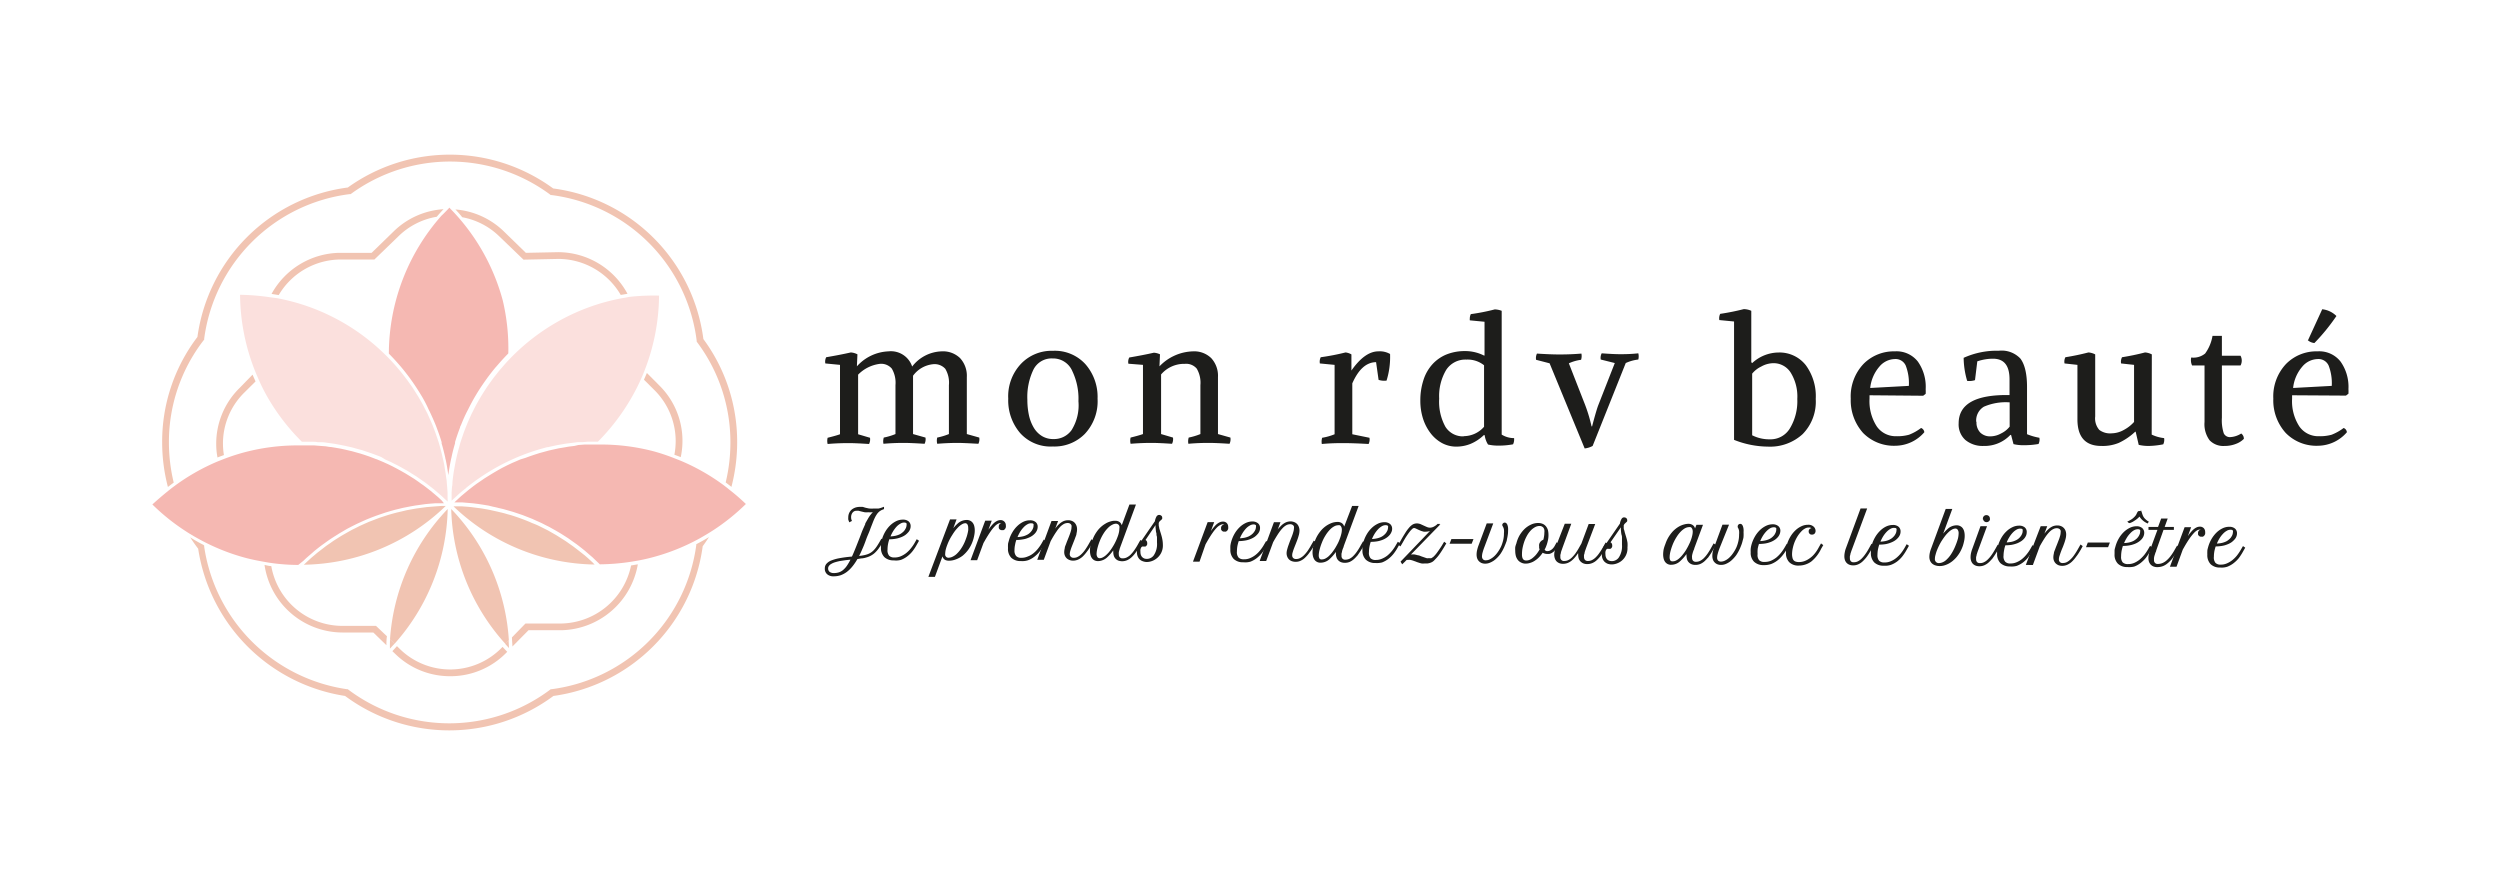 <svg id="Calque_1" data-name="Calque 1" xmlns="http://www.w3.org/2000/svg" viewBox="0 0 370 131"><defs><style>.cls-1{fill:#f1c4b2;}.cls-2{fill:#fbe0dd;}.cls-3{fill:#f5b8b2;}.cls-4,.cls-5{fill:#1d1d1b;}.cls-5{stroke:#1d1d1b;stroke-miterlimit:10;stroke-width:0.25px;}</style></defs><title>Logo couleur</title><g id="Cartouche_1" data-name="Cartouche 1"><path class="cls-1" d="M55.65,92.63h-5a10.7,10.7,0,0,1-10.5-8.85c-.34,0-.69-.11-1-.17a11.69,11.69,0,0,0,11.53,10h4.57l1.94,1.88c0-.44,0-.88.08-1.32Z"/><path class="cls-1" d="M25,65.5a24.62,24.62,0,0,1,5.13-15.13l.09-.1v-.14a24.84,24.84,0,0,1,21.54-21.4l.13,0,.1-.07a24.88,24.88,0,0,1,29.42.13l.1.08.13,0a24.84,24.84,0,0,1,21.47,21.56v.13l.08.11a24.61,24.61,0,0,1,4.91,14.83,25.14,25.14,0,0,1-.7,5.9c.29.22.57.43.85.66a26.11,26.11,0,0,0,.85-6.56,25.59,25.59,0,0,0-5-15.32A25.82,25.82,0,0,0,81.87,27.89a25.88,25.88,0,0,0-30.39-.14A25.84,25.84,0,0,0,29.22,49.87,25.55,25.55,0,0,0,24,65.5a26.13,26.13,0,0,0,.85,6.57l.86-.65A25.37,25.37,0,0,1,25,65.5Z"/><path class="cls-1" d="M83.12,92.28l-5.35,0-2,2.05c0,.45.06.9.07,1.35l2.38-2.41,5,0A11.75,11.75,0,0,0,94.4,83.52l-1,.17A10.76,10.76,0,0,1,83.12,92.28Z"/><path class="cls-1" d="M74.21,95.91a10.66,10.66,0,0,1-15,.17l-.46-.45c-.22.25-.45.49-.68.74l.45.43a11.57,11.57,0,0,0,8.1,3.28h.1a11.56,11.56,0,0,0,8.2-3.46l.15-.15-.69-.73Z"/><path class="cls-1" d="M96.9,57.78A10.64,10.64,0,0,1,100,65.23a10.92,10.92,0,0,1-.19,2.07c.32.12.63.23.94.36A11.52,11.52,0,0,0,97.6,57.07L95.74,55.2c-.14.34-.29.66-.43,1Z"/><path class="cls-1" d="M50.2,38.41h5.21L59,34.94a10.59,10.59,0,0,1,5.64-2.86c.32-.38.66-.76,1-1.12a11.6,11.6,0,0,0-7.35,3.26L55,37.42H50.19a11.7,11.7,0,0,0-10,6.08l1.06.17A10.68,10.68,0,0,1,50.2,38.41Z"/><path class="cls-1" d="M73.81,34.9l3.67,3.53,5.17-.11a10.73,10.73,0,0,1,9.22,5.33l1-.17a11.71,11.71,0,0,0-10.27-6.16l-4.77.1L74.5,34.18A11.62,11.62,0,0,0,67.41,31c.35.38.7.76,1,1.15A10.6,10.6,0,0,1,73.81,34.9Z"/><path class="cls-1" d="M103.06,80.59A24.85,24.85,0,0,1,81.65,102l-.13,0-.11.08a24.88,24.88,0,0,1-29.84,0l-.1-.08-.13,0A25,25,0,0,1,30.22,80.9l0-.14-.08-.1,0,0c-.69-.35-1.36-.73-2-1.14.38.58.77,1.14,1.19,1.69A26,26,0,0,0,51.07,103a25.88,25.88,0,0,0,30.84,0A25.85,25.85,0,0,0,104,80.84c.33-.44.63-.9.93-1.35-.62.37-1.25.73-1.9,1.06Z"/><path class="cls-1" d="M33,65.77a10.57,10.57,0,0,1,3.13-7.64l1.69-1.68c-.14-.33-.3-.65-.44-1l-1.95,2A11.55,11.55,0,0,0,32,65.77a10.37,10.37,0,0,0,.19,1.94c.31-.13.63-.24.95-.36A10.42,10.42,0,0,1,33,65.77Z"/><path class="cls-2" d="M66.24,73.62c0-.25,0-.49,0-.73l-.06-.81-.06-.71c0-.27-.07-.54-.1-.8s-.06-.47-.1-.71-.09-.53-.13-.79-.08-.47-.13-.7-.12-.52-.18-.79-.1-.45-.16-.67-.14-.53-.21-.79-.12-.44-.19-.66-.17-.52-.26-.78-.14-.43-.22-.64-.19-.51-.29-.77-.16-.42-.25-.63l-.34-.76-.27-.61c-.12-.25-.25-.49-.38-.74l-.3-.59c-.13-.25-.28-.49-.42-.74s-.21-.38-.33-.57-.3-.48-.46-.73-.22-.36-.34-.54-.35-.49-.52-.73-.23-.34-.36-.5-.38-.5-.58-.75-.23-.3-.36-.45-.44-.53-.67-.79-.21-.25-.33-.37c-.34-.38-.69-.75-1.06-1.11A30.88,30.88,0,0,0,41,44.13L40,44a33.27,33.27,0,0,0-4.47-.37,31.14,31.14,0,0,0,2.31,11.51c.13.33.28.65.43,1,.43,1,.89,1.88,1.41,2.79a31.25,31.25,0,0,0,5,6.45l.8,0,.69,0c.29,0,.59,0,.88.07l.64,0c.33,0,.65.08,1,.12l.54.07c.46.07.92.16,1.38.25l.5.1,1.08.25.6.17.85.23.65.22.77.26.66.25c.25.09.5.18.74.29L57,68l.73.32.63.32c.24.12.48.23.71.36l.63.35.68.38.61.39.66.41.6.42.65.45.57.44.63.49.55.46.61.53c.18.16.36.32.53.49s.32.28.47.43C66.26,74,66.25,73.81,66.24,73.62Z"/><path class="cls-3" d="M65.36,74.06l-.53-.49-.59-.5-.55-.46-.62-.48c-.19-.14-.37-.29-.57-.42s-.42-.3-.63-.45l-.58-.4-.66-.41-.6-.37-.67-.38-.62-.34L58.05,69l-.62-.3-.71-.32-.64-.27-.73-.28-.65-.25L54,67.34l-.66-.21-.75-.21c-.22-.06-.44-.13-.67-.18s-.51-.12-.77-.18l-.67-.15-.8-.14L49,66.16c-.28,0-.57-.08-.85-.11L47.5,66l-1-.08-.55,0c-.5,0-1,0-1.5,0h-.2a30.84,30.84,0,0,0-8,1,30.13,30.13,0,0,0-3.09,1l-.94.37a31,31,0,0,0-6.49,3.71c-.29.21-.57.44-.85.66-.8.65-1.59,1.32-2.33,2a30.94,30.94,0,0,0,4.88,3.92c.63.42,1.28.8,1.94,1.16a30.64,30.64,0,0,0,6.92,2.81c.89.24,1.79.42,2.7.58.34.06.68.13,1,.17a28.77,28.77,0,0,0,4.15.31L44.9,83l.42-.4.88-.76.28-.25c.39-.32.79-.64,1.2-.94l.38-.27c.28-.21.57-.41.86-.61l.48-.31.79-.5.55-.32c.25-.15.5-.3.76-.44l.58-.3.76-.38.61-.28.76-.34.64-.26.76-.29.66-.23.77-.26.67-.2.78-.22.68-.16c.26-.07.52-.13.79-.18l.7-.14.79-.14.72-.1.78-.11.74-.07.79-.06.75,0,.47,0Z"/><path class="cls-1" d="M64.65,74.93l-.78.06-.72.06-.76.1-.73.1-.74.13-.72.13-.75.18-.69.16c-.47.12-.94.25-1.4.39l-.61.2c-.26.09-.53.17-.79.27s-.42.16-.62.24l-.76.29-.61.27-.73.33-.61.31c-.24.12-.48.23-.71.36s-.4.22-.59.33l-.7.4-.57.35-.69.44-.55.39c-.22.15-.45.3-.66.46l-.54.42-.65.5-.52.44c-.21.17-.42.35-.62.54s-.34.3-.5.46l-.36.34a30.86,30.86,0,0,0,21-8.7l-.63,0Z"/><path class="cls-1" d="M66.78,75.33a30.85,30.85,0,0,0,8,19.94l.53-.54A30.81,30.81,0,0,0,66.78,75.33Z"/><path class="cls-1" d="M75.27,94.73l-.53.54.59.64C75.32,95.52,75.3,95.12,75.27,94.73Z"/><path class="cls-1" d="M66.26,75.33a30.82,30.82,0,0,0-8.54,19.31l.67.64A30.89,30.89,0,0,0,66.26,75.33Z"/><path class="cls-1" d="M57.71,96c.23-.24.46-.49.68-.74l-.67-.64C57.69,95.08,57.71,96,57.71,96Z"/><path class="cls-3" d="M108.08,72.58l-.84-.67a30.81,30.81,0,0,0-6.57-3.75l-.94-.37a29.94,29.94,0,0,0-3-1,30.84,30.84,0,0,0-8-1H88.6c-.5,0-1,0-1.51,0l-.55,0-.94.07L85,66l-.83.1-.68.12-.79.13-.68.15-.76.17-.7.19-.73.2-.69.22-.71.24-.68.25L77,68l-.66.29c-.23.1-.46.19-.69.3l-.65.31-.67.34-.63.35L73,70l-.62.38-.64.4-.6.41-.63.43L70,72l-.62.48-.54.45-.61.51-.52.48-.47.44.5,0,.73,0,.81.07.72.06.8.1.72.11.79.13L73,75q.41.08.78.18l.7.16.77.22.69.2.75.25.68.23.74.29.66.26.73.33.65.29.72.37c.21.1.42.2.62.32l.72.4.6.35c.24.14.48.3.72.45l.56.36.77.55.47.33c.4.3.8.62,1.2.94l.38.33.78.67.48.46.61.58a32,32,0,0,0,4.68-.39l1-.17c.74-.14,1.47-.3,2.19-.5a30.76,30.76,0,0,0,6.94-2.8c.65-.37,1.3-.75,1.93-1.16a30.91,30.91,0,0,0,4.87-3.91A30.22,30.22,0,0,0,108.08,72.58Z"/><path class="cls-2" d="M93.14,43.94l-1,.18a30.57,30.57,0,0,0-9.83,3.62,31.12,31.12,0,0,0-6.38,4.88c-.37.37-.72.74-1.07,1.12l-.34.39-.66.76-.4.51c-.18.23-.36.45-.53.68l-.41.57c-.16.22-.32.44-.47.67l-.38.58-.43.69-.36.61-.39.69-.33.64c-.11.23-.23.46-.35.69l-.3.66c-.1.24-.21.47-.31.71l-.27.67c-.09.24-.19.48-.28.73s-.15.45-.23.67-.17.5-.25.75-.13.46-.19.69-.15.5-.21.75-.12.47-.17.7-.12.51-.17.77-.09.47-.13.71-.1.52-.14.78-.07.47-.1.71-.07.53-.09.8,0,.47-.07.71l-.06.81,0,.72c0,.18,0,.36,0,.54l.66-.61.37-.34c.3-.27.61-.52.92-.77l.24-.21c.35-.28.7-.55,1.06-.81l.14-.11c.39-.28.79-.56,1.2-.83l0,0A31.24,31.24,0,0,1,81,66.18l.11,0q.67-.16,1.35-.3l.52-.09c.32-.05.64-.12,1-.16s.43-.06.64-.08l.86-.11.69,0,.83-.07.72,0,.77,0a31.36,31.36,0,0,0,4.9-6.39,30,30,0,0,0,1.53-3c.15-.33.29-.66.42-1a31.1,31.1,0,0,0,2.2-11.23A32.51,32.51,0,0,0,93.14,43.94Z"/><path class="cls-3" d="M74.41,44.47A30.81,30.81,0,0,0,67.69,32c-.32-.36-.65-.72-1-1.07l-.18-.2-.17.19c-.33.34-.66.69-1,1a30.91,30.91,0,0,0-7.79,20.41l.07.08c.54.54,1.05,1.1,1.54,1.67l.25.29c.48.58.95,1.18,1.39,1.79l.26.37c.43.62.85,1.26,1.24,1.91,0,0,.06.11.1.16.37.63.71,1.27,1,1.92a3.59,3.59,0,0,0,.17.34c.32.67.62,1.35.89,2,.06.14.11.28.16.42.27.71.52,1.42.74,2.15,0,.06,0,.13,0,.2.21.69.38,1.4.54,2.11,0,.12.06.24.08.36.15.73.27,1.47.37,2.22,0,.07,0,.14,0,.21l0-.21c.1-.75.23-1.5.38-2.23a3.59,3.59,0,0,1,.08-.35q.22-1.08.54-2.13c0-.06,0-.13,0-.19.22-.73.47-1.45.74-2.16,0-.14.11-.27.16-.41.28-.7.58-1.38.9-2l.17-.33c.33-.66.67-1.3,1.05-1.94l.09-.15c.39-.66.81-1.29,1.25-1.92l.26-.37c.44-.61.91-1.21,1.39-1.79l.26-.29c.49-.57,1-1.13,1.53-1.67l.08-.09A30.78,30.78,0,0,0,74.41,44.47Z"/><path class="cls-1" d="M87.68,83.22l-.51-.47c-.2-.19-.41-.36-.61-.54L86,81.77l-.64-.5-.54-.41-.67-.47c-.18-.13-.36-.26-.55-.38s-.47-.3-.71-.45l-.54-.34-.75-.43-.53-.3-.82-.41-.5-.25c-.31-.15-.63-.28-1-.42l-.4-.18c-.9-.37-1.83-.71-2.77-1l-.45-.12c-.32-.1-.65-.19-1-.27l-.55-.13-.9-.2c-.2-.05-.4-.08-.6-.12l-.86-.15-.64-.08-.84-.11L69.19,75l-.83-.06-.68,0h-.56A30.81,30.81,0,0,0,88,83.55Z"/><path class="cls-4" d="M126.9,52.44l-.08,1.78,0,0A6.61,6.61,0,0,1,131.51,52,3.31,3.31,0,0,1,135,54.25,5.72,5.72,0,0,1,139.38,52a3.63,3.63,0,0,1,2.71,1,3.86,3.86,0,0,1,1,2.82l0,8.42,1.84.52a1.51,1.51,0,0,1-.13.92c-1.58-.09-2.58-.13-3-.13s-1.49,0-3.09.13a1.88,1.88,0,0,1,0-.92,9.55,9.55,0,0,0,1.73-.52V57a4,4,0,0,0-.54-2.42,2.14,2.14,0,0,0-1.77-.68,4.18,4.18,0,0,0-3,1.71l0,8.63,1.84.52a1.51,1.51,0,0,1-.13.92c-1.45-.09-2.46-.13-3-.13s-1.57,0-3.09.13a1.88,1.88,0,0,1,.05-.92,9.55,9.55,0,0,0,1.73-.52V57a4.13,4.13,0,0,0-.54-2.44,2.06,2.06,0,0,0-1.77-.71A5.45,5.45,0,0,0,127,55.45v8.82l1.76.52a1.51,1.51,0,0,1-.14.92c-1.4-.09-2.37-.13-2.93-.13s-1.7,0-3.2.13a1.88,1.88,0,0,1,0-.92c.84-.21,1.45-.38,1.83-.52V54l-2.17-.21a1.4,1.4,0,0,1,.13-.92c1.34-.23,2.56-.46,3.64-.71A2.51,2.51,0,0,1,126.9,52.44Z"/><path class="cls-4" d="M149.22,59a7,7,0,0,1,1.92-5.19,6.26,6.26,0,0,1,4.69-1.89,6.11,6.11,0,0,1,4.83,2A7.34,7.34,0,0,1,162.44,59a7.05,7.05,0,0,1-1.89,5.22,6.3,6.3,0,0,1-4.72,1.86,6.06,6.06,0,0,1-4.86-2A7.42,7.42,0,0,1,149.22,59Zm10.39.37a9.46,9.46,0,0,0-.89-4.41,3.09,3.09,0,0,0-2.94-1.91,3,3,0,0,0-2.85,1.69,9.36,9.36,0,0,0-.88,4.44,10.75,10.75,0,0,0,.23,2.26A6.17,6.17,0,0,0,153,63.3a3.63,3.63,0,0,0,1.2,1.23,3.16,3.16,0,0,0,1.71.45,3.19,3.19,0,0,0,2.68-1.32A6.92,6.92,0,0,0,159.61,59.39Z"/><path class="cls-4" d="M171.68,52.44l-.08,1.78,0,0A7.13,7.13,0,0,1,176.56,52a3.62,3.62,0,0,1,2.7,1,3.86,3.86,0,0,1,1,2.82l0,8.42,1.84.52a1.51,1.51,0,0,1-.13.92c-1.4-.09-2.4-.13-3-.13s-1.66,0-3.09.13a1.88,1.88,0,0,1,.05-.92,9.55,9.55,0,0,0,1.73-.52V57a4.13,4.13,0,0,0-.54-2.44,2.05,2.05,0,0,0-1.77-.71,4.47,4.47,0,0,0-3.51,1.57v8.82l1.76.52a1.51,1.51,0,0,1-.14.92c-1.4-.09-2.37-.13-2.93-.13s-1.6,0-3.2.13a1.88,1.88,0,0,1,0-.92c.84-.21,1.45-.38,1.83-.52V54L167,53.83a1.4,1.4,0,0,1,.13-.92c1.34-.23,2.56-.46,3.64-.71A2.51,2.51,0,0,1,171.68,52.44Z"/><path class="cls-4" d="M200.14,56.74v7.53l2.54.52a1.44,1.44,0,0,1-.13.92c-1.57-.09-2.81-.13-3.72-.13-.7,0-1.77,0-3.2.13a2,2,0,0,1,.05-.92,8.58,8.58,0,0,0,1.84-.52V54l-2.18-.21a1.47,1.47,0,0,1,.13-.92,33.89,33.89,0,0,0,3.67-.71,2.32,2.32,0,0,1,.87.29v2.39l0,0Q202,52,204,52a3.06,3.06,0,0,1,1.73.39,11.76,11.76,0,0,1-.52,3.94,2.66,2.66,0,0,1-1.18-.11l-.37-2.62Q201.51,53.62,200.14,56.74Z"/><path class="cls-4" d="M222.25,46V64.32a3.44,3.44,0,0,0,1.84.52s0,.08,0,.14a.69.69,0,0,1,0,.13,1.52,1.52,0,0,1-.16.65,11.55,11.55,0,0,1-2.2.19,6.5,6.5,0,0,1-1.5-.16,3.08,3.08,0,0,1-.31-.63,3.38,3.38,0,0,1-.19-.76h-.13a6.35,6.35,0,0,1-2,1.31,5.65,5.65,0,0,1-2.05.39,4.43,4.43,0,0,1-2.12-.52,5.36,5.36,0,0,1-1.7-1.46A7.09,7.09,0,0,1,210.62,62a8.66,8.66,0,0,1-.41-2.69,9.65,9.65,0,0,1,.46-3.06A6.31,6.31,0,0,1,212,53.91a5.78,5.78,0,0,1,2.08-1.45,7.27,7.27,0,0,1,2.74-.5,6.15,6.15,0,0,1,2.81.66h.08v-5l-2.18-.21a1.42,1.42,0,0,1,0-.26,1.52,1.52,0,0,1,.15-.66,29.75,29.75,0,0,0,3.55-.7A3.15,3.15,0,0,1,222.25,46Zm-5.61,18.55a4,4,0,0,0,3-1.39V54.06a3.89,3.89,0,0,0-2.6-.84,3.39,3.39,0,0,0-3,1.52A7.57,7.57,0,0,0,213,59a7.68,7.68,0,0,0,.92,4.16A3.05,3.05,0,0,0,216.64,64.58Z"/><path class="cls-4" d="M234.53,66.37l-5.19-12.6-2-.52a1.51,1.51,0,0,1,.13-.92c1.4.09,2.47.13,3.2.13s1.77,0,3.38-.13a1.88,1.88,0,0,1-.05.92,6.4,6.4,0,0,0-1.81.52l2.26,5.78a22.51,22.51,0,0,1,1.1,3.56h.08c.35-1.36.64-2.35.86-3l2.5-6.38-2.08-.52a1.44,1.44,0,0,1,.14-.92c1.22.09,2.12.13,2.7.13s1.54,0,2.72-.13a1.88,1.88,0,0,1,0,.92,6.15,6.15,0,0,0-1.86.52L235.71,66A3.16,3.16,0,0,1,234.53,66.37Z"/><path class="cls-4" d="M259.19,46v7.61l.13.13a5.81,5.81,0,0,1,3.94-1.57,4.94,4.94,0,0,1,4,1.88,7.76,7.76,0,0,1,1.47,5,6.84,6.84,0,0,1-1.94,5.2,7.13,7.13,0,0,1-5.15,1.85,13.81,13.81,0,0,1-5-1V47.58l-2.18-.21a1.48,1.48,0,0,1,.13-.92,34.76,34.76,0,0,0,3.49-.7A2.75,2.75,0,0,1,259.19,46Zm.13,9.27v9.15a5.63,5.63,0,0,0,2.63.6,3.34,3.34,0,0,0,2.93-1.58A7.79,7.79,0,0,0,266,59.05a6.72,6.72,0,0,0-1-3.94,3,3,0,0,0-2.52-1.36,3.76,3.76,0,0,0-1.82.5A3.86,3.86,0,0,0,259.32,55.3Z"/><path class="cls-4" d="M276.69,58.5V59a6.86,6.86,0,0,0,1.06,4.09,3.4,3.4,0,0,0,2.9,1.47,6.43,6.43,0,0,0,1.89-.22,7.25,7.25,0,0,0,1.78-1,.75.75,0,0,1,.48.63,5.7,5.7,0,0,1-4.23,2,6.39,6.39,0,0,1-4.83-1.89A7.23,7.23,0,0,1,273.91,59a7,7,0,0,1,1.9-5.15A6.3,6.3,0,0,1,280.44,52a4,4,0,0,1,3.4,1.51A6.46,6.46,0,0,1,285,57.6a6,6,0,0,1,0,.69l-.37.28Zm3.72-5.36a3.07,3.07,0,0,0-2.26,1.12,5.77,5.77,0,0,0-1.36,3.16l5.72-.31a7.24,7.24,0,0,0-.46-3A1.65,1.65,0,0,0,280.41,53.14Z"/><path class="cls-4" d="M300,57.26v7a8.81,8.81,0,0,0,1.83.53,1.44,1.44,0,0,1-.13.92,12.08,12.08,0,0,1-2.2.18,6,6,0,0,1-1.5-.16l-.36-1.36h-.11A5.24,5.24,0,0,1,293.58,66a4,4,0,0,1-2.7-.88,3.08,3.08,0,0,1-1-2.46q0-4.32,7.53-4.19l0-2.31c0-2-.75-3-2.3-3.07a7.23,7.23,0,0,0-2.47.39l-.34,2.78a2.6,2.6,0,0,1-1.16.11,12.46,12.46,0,0,1-.52-3.41,11.84,11.84,0,0,1,5.19-1.05,3.82,3.82,0,0,1,3.2,1.15C299.64,53.88,300,55.27,300,57.26Zm-7.48,5.17a2.13,2.13,0,0,0,.57,1.6,2.07,2.07,0,0,0,1.53.55,3.37,3.37,0,0,0,1.56-.44,3.58,3.58,0,0,0,1.25-1V59.55a8.12,8.12,0,0,0-3.81.64A2.38,2.38,0,0,0,292.48,62.43Z"/><path class="cls-4" d="M318.45,64.32a5.72,5.72,0,0,0,1.84.52,1.54,1.54,0,0,1-.13.92A11.86,11.86,0,0,1,318,66a6.36,6.36,0,0,1-1.47-.16l-.45-1.94H316a9.14,9.14,0,0,1-2.45,1.66A6.24,6.24,0,0,1,311,66q-3.54,0-3.54-3.94V54l-1.91-.21a1.4,1.4,0,0,1,.13-.92,34.75,34.75,0,0,0,3.41-.71,2.66,2.66,0,0,1,1,.29v9.18a2.58,2.58,0,0,0,.61,2,2.67,2.67,0,0,0,1.86.5,3.75,3.75,0,0,0,1.73-.48,5.49,5.49,0,0,0,1.55-1.2V54l-1.92-.21a1.47,1.47,0,0,1,.14-.92,34.75,34.75,0,0,0,3.41-.71,2.66,2.66,0,0,1,1,.29Z"/><path class="cls-4" d="M329.23,66a2.8,2.8,0,0,1-2.21-.84,4,4,0,0,1-.75-2.7V54.09h-1.84a1.84,1.84,0,0,1-.13-1.18,2.71,2.71,0,0,0,2.06-.59,6.15,6.15,0,0,0,1.09-2.61h1.39v2.94h2.76a1.53,1.53,0,0,1,0,1.44h-2.76V61.8a6.26,6.26,0,0,0,.28,2.34,1,1,0,0,0,1,.55,3.37,3.37,0,0,0,1.58-.53.94.94,0,0,1,.39.79,3.13,3.13,0,0,1-1.11.72A4.52,4.52,0,0,1,329.23,66Z"/><path class="cls-4" d="M339.23,58.5V59a6.86,6.86,0,0,0,1.06,4.09,3.4,3.4,0,0,0,2.9,1.47,6.43,6.43,0,0,0,1.89-.22,7.25,7.25,0,0,0,1.78-1,.75.75,0,0,1,.48.63,5.7,5.7,0,0,1-4.23,2,6.35,6.35,0,0,1-4.82-1.89A7.19,7.19,0,0,1,336.45,59a7,7,0,0,1,1.9-5.15A6.3,6.3,0,0,1,343,52a4,4,0,0,1,3.4,1.51,6.46,6.46,0,0,1,1.17,4.07,6,6,0,0,1,0,.69l-.37.28ZM343,53.14a3.07,3.07,0,0,0-2.26,1.12,5.77,5.77,0,0,0-1.36,3.16l5.72-.31a7.24,7.24,0,0,0-.46-3A1.65,1.65,0,0,0,343,53.14Zm-1.41-2.8,2.1-4.57a3.51,3.51,0,0,1,2.1,1,29.09,29.09,0,0,1-3.26,4A1.76,1.76,0,0,1,341.54,50.34Z"/><path class="cls-5" d="M128.06,79.82c-.18.51-.37,1-.56,1.41a12,12,0,0,1-.57,1.19,6.29,6.29,0,0,0,.83-.1,4,4,0,0,0,.66-.17,2.56,2.56,0,0,0,.55-.27,2.67,2.67,0,0,0,.45-.38,4.35,4.35,0,0,0,.41-.51c.13-.19.27-.41.41-.65l.25-.44.13.09-.25.44a8.5,8.5,0,0,1-.47.73,4.36,4.36,0,0,1-.48.54,2.6,2.6,0,0,1-.51.38,2.77,2.77,0,0,1-.58.26,4.35,4.35,0,0,1-.69.17c-.25,0-.52.08-.82.11a7.78,7.78,0,0,1-.75,1.12,4.69,4.69,0,0,1-.81.8,3.51,3.51,0,0,1-.89.48,3.21,3.21,0,0,1-1,.15,1.26,1.26,0,0,1-.87-.28.93.93,0,0,1-.3-.78.87.87,0,0,1,.22-.6,1.74,1.74,0,0,1,.7-.46,6.3,6.3,0,0,1,1.23-.33c.5-.09,1.1-.17,1.82-.23.13-.27.26-.57.39-.89s.28-.68.43-1.07c.22-.56.4-1,.56-1.44s.29-.74.41-1,.23-.53.33-.73.2-.38.29-.55a4.72,4.72,0,0,1,.5-.71,2.77,2.77,0,0,1,.63-.55,4.56,4.56,0,0,1-.64.14,4.26,4.26,0,0,1-.58,0,2.83,2.83,0,0,1-.5,0l-.48-.11-.42-.11a1.63,1.63,0,0,0-.35,0,.8.8,0,0,0-.34.07.89.89,0,0,0-.29.22,1,1,0,0,0-.2.35,1.23,1.23,0,0,0-.07.44,1.19,1.19,0,0,0,.09.49l-.17.09a2.3,2.3,0,0,1-.09-.25,1.48,1.48,0,0,1,0-.31,1.37,1.37,0,0,1,.47-1.06,1.73,1.73,0,0,1,.52-.28,2.22,2.22,0,0,1,.65-.09l.29,0a.84.84,0,0,1,.24.06l.24.07.28.06a1.89,1.89,0,0,0,.38.06,3.89,3.89,0,0,0,.53,0l.42,0,.34,0,.32-.08.36-.13v.08l-.27.11a1.91,1.91,0,0,0-.27.16,1.43,1.43,0,0,0-.27.23,1.81,1.81,0,0,0-.26.33,3.86,3.86,0,0,0-.29.51c-.09.19-.2.44-.31.73s-.26.65-.41,1.07S128.27,79.23,128.06,79.82Zm-4.65,5.12a2.7,2.7,0,0,0,.77-.11,2,2,0,0,0,.66-.36,3.27,3.27,0,0,0,.62-.69,8.14,8.14,0,0,0,.62-1.1l-.94.1-.87.13c-.27.06-.51.12-.74.19a2.6,2.6,0,0,0-.58.26,1.08,1.08,0,0,0-.37.33.68.68,0,0,0-.14.42.76.76,0,0,0,.26.62A1.15,1.15,0,0,0,123.41,84.94Z"/><path class="cls-5" d="M132.29,82.81a1.82,1.82,0,0,1-1.32-.45,1.79,1.79,0,0,1-.46-1.34,3.08,3.08,0,0,1,0-.51,3.82,3.82,0,0,1,.11-.55,5,5,0,0,1,.49-1.18,4.26,4.26,0,0,1,.72-.93,3.35,3.35,0,0,1,.87-.61,2.1,2.1,0,0,1,.93-.21,1.14,1.14,0,0,1,.75.22.77.77,0,0,1,.27.63,1.12,1.12,0,0,1-.09.44,1.22,1.22,0,0,1-.27.41,2.49,2.49,0,0,1-.41.37,2.74,2.74,0,0,1-.54.28,3.45,3.45,0,0,1-.81.23,5.28,5.28,0,0,1-1,.08,5.11,5.11,0,0,0-.22.79,4.8,4.8,0,0,0-.08.85,1.37,1.37,0,0,0,.27,1,1.13,1.13,0,0,0,.87.3,2.37,2.37,0,0,0,1-.19,3.59,3.59,0,0,0,.84-.5,4.28,4.28,0,0,0,.7-.71,5.88,5.88,0,0,0,.56-.81l.25-.44.13.09-.25.44a7.22,7.22,0,0,1-.65,1,4.08,4.08,0,0,1-.76.74,3.47,3.47,0,0,1-.88.49A2.52,2.52,0,0,1,132.29,82.81Zm1.52-5.6a1.19,1.19,0,0,0-.61.18,2.38,2.38,0,0,0-.61.48,4.77,4.77,0,0,0-.54.73,5.21,5.21,0,0,0-.44.92,5.33,5.33,0,0,0,.89-.09,3.31,3.31,0,0,0,.65-.21,1.92,1.92,0,0,0,.42-.26,2,2,0,0,0,.37-.35,2.82,2.82,0,0,0,.26-.44,1.44,1.44,0,0,0,.1-.5.65.65,0,0,0,0-.21.5.5,0,0,0-.1-.14.48.48,0,0,0-.16-.08A1.08,1.08,0,0,0,133.81,77.21Z"/><path class="cls-5" d="M140.69,77h.7l-.78,2.09a6.15,6.15,0,0,1,1.22-1.52,1.86,1.86,0,0,1,1.22-.49,1,1,0,0,1,.5.11.89.89,0,0,1,.34.3,1.16,1.16,0,0,1,.19.45,2.44,2.44,0,0,1,.06.55,3.53,3.53,0,0,1-.07.7,5.15,5.15,0,0,1-.19.75,4.93,4.93,0,0,1-.63,1.28,4.73,4.73,0,0,1-.85.92,3.66,3.66,0,0,1-1,.54,2.74,2.74,0,0,1-.94.18,1.22,1.22,0,0,1-.41-.06.62.62,0,0,1-.28-.18,1,1,0,0,1-.17-.32,2.85,2.85,0,0,1-.06-.47l-1.26,3.42h-.7Zm2.2.31a1.16,1.16,0,0,0-.52.14,3,3,0,0,0-.54.39,7.36,7.36,0,0,0-.52.57,7.18,7.18,0,0,0-.48.7,7.63,7.63,0,0,0-.76,1.51,5.46,5.46,0,0,0-.22.69,2.67,2.67,0,0,0-.08.57,1.06,1.06,0,0,0,0,.31.53.53,0,0,0,.12.25.55.55,0,0,0,.2.17.73.73,0,0,0,.3.06,1.57,1.57,0,0,0,.55-.12,2.62,2.62,0,0,0,.68-.43,4.76,4.76,0,0,0,.71-.83A6.13,6.13,0,0,0,143,80c.07-.18.13-.36.19-.53s.1-.35.14-.51.07-.32.09-.46a2.75,2.75,0,0,0,0-.38,1.11,1.11,0,0,0-.14-.58A.52.52,0,0,0,142.89,77.31Z"/><path class="cls-5" d="M148.42,77.53a.2.2,0,0,0-.09-.15.41.41,0,0,0-.28-.08.88.88,0,0,0-.42.11,2.07,2.07,0,0,0-.51.41,6.34,6.34,0,0,0-.64.8c-.23.33-.5.76-.8,1.28l-.24.42-.91,2.47h-.71l2.08-5.61h.7l-.84,2.28a12.37,12.37,0,0,1,.72-1.12,5.45,5.45,0,0,1,.6-.73,1.91,1.91,0,0,1,.52-.39,1.06,1.06,0,0,1,.47-.12.64.64,0,0,1,.67.67.86.86,0,0,1,0,.24.56.56,0,0,1-.09.19.57.57,0,0,1-.14.13.41.41,0,0,1-.19,0,.39.39,0,0,1-.15,0l-.13-.07a.38.38,0,0,1-.09-.13.27.27,0,0,1,0-.16.5.5,0,0,1,0-.16.54.54,0,0,1,.07-.13.4.4,0,0,1,.12-.1.33.33,0,0,1,.14,0h.1l0,0h0S148.42,77.58,148.42,77.53Z"/><path class="cls-5" d="M151.08,82.91a1.82,1.82,0,0,1-1.32-.45,1.74,1.74,0,0,1-.45-1.34,4.63,4.63,0,0,1,0-.51c0-.18.07-.36.12-.55a4.59,4.59,0,0,1,.49-1.18,4.1,4.1,0,0,1,.71-.92,3.39,3.39,0,0,1,.87-.62,2.14,2.14,0,0,1,.94-.21,1.13,1.13,0,0,1,.74.22.75.75,0,0,1,.27.63,1.12,1.12,0,0,1-.09.44,1.54,1.54,0,0,1-.26.42,2.4,2.4,0,0,1-.41.36,2.74,2.74,0,0,1-.54.28,3,3,0,0,1-.82.23,5.24,5.24,0,0,1-1,.08,4.1,4.1,0,0,0-.22.8,3.86,3.86,0,0,0-.09.84,1.32,1.32,0,0,0,.28.95,1.12,1.12,0,0,0,.87.3,2.37,2.37,0,0,0,.95-.19A3.06,3.06,0,0,0,153,82a4.34,4.34,0,0,0,.71-.71,6.17,6.17,0,0,0,.56-.81l.25-.44.12.09-.25.44a7.17,7.17,0,0,1-.64,1,4.4,4.4,0,0,1-.76.74,3.33,3.33,0,0,1-.88.49A2.6,2.6,0,0,1,151.08,82.91Zm1.52-5.59a1.2,1.2,0,0,0-.61.17,2.39,2.39,0,0,0-.6.48,4.22,4.22,0,0,0-.55.73,7.13,7.13,0,0,0-.44.92,4.36,4.36,0,0,0,.89-.09,2.61,2.61,0,0,0,.65-.21,2.09,2.09,0,0,0,.43-.25,2.45,2.45,0,0,0,.36-.36,1.82,1.82,0,0,0,.26-.44,1.24,1.24,0,0,0,.1-.5.46.46,0,0,0,0-.21.36.36,0,0,0-.1-.14.4.4,0,0,0-.16-.08Z"/><path class="cls-5" d="M155.71,77.23h.71l-.76,2a8.81,8.81,0,0,1,.62-.93,4,4,0,0,1,.59-.67,2.32,2.32,0,0,1,.59-.39,1.68,1.68,0,0,1,.63-.12,1.21,1.21,0,0,1,.52.1,1,1,0,0,1,.37.26,1.23,1.23,0,0,1,.23.4,1.45,1.45,0,0,1,.07.47,2.52,2.52,0,0,1-.08.58c0,.21-.12.43-.2.66s-.17.45-.26.67l-.26.66c-.08.22-.15.41-.2.6a1.91,1.91,0,0,0-.08.48.65.65,0,0,0,.18.48.7.7,0,0,0,.55.2,1.32,1.32,0,0,0,.6-.14,2.3,2.3,0,0,0,.58-.41,4.22,4.22,0,0,0,.59-.69,11,11,0,0,0,.62-1l.25-.44.12.09-.25.44c-.22.39-.44.74-.65,1a5.39,5.39,0,0,1-.63.74,2.4,2.4,0,0,1-.64.43,1.65,1.65,0,0,1-.69.15,1.25,1.25,0,0,1-.53-.1,1.08,1.08,0,0,1-.37-.24,1.1,1.1,0,0,1-.23-.37,1.27,1.27,0,0,1-.07-.44,2.43,2.43,0,0,1,.08-.55c0-.2.12-.41.2-.64s.17-.45.26-.67.18-.45.26-.67.15-.42.2-.61a2.2,2.2,0,0,0,.08-.52,1,1,0,0,0,0-.3.58.58,0,0,0-.14-.24.56.56,0,0,0-.23-.16.81.81,0,0,0-.33-.06,1.34,1.34,0,0,0-.58.14,2.41,2.41,0,0,0-.58.43,5.17,5.17,0,0,0-.58.73c-.2.28-.41.62-.63,1l-.25.44-1,2.71h-.7Z"/><path class="cls-5" d="M161.74,80.11a5.55,5.55,0,0,1,.41-.92,5.49,5.49,0,0,1,.52-.75,4.42,4.42,0,0,1,.59-.56,5.19,5.19,0,0,1,.61-.39,3.4,3.4,0,0,1,.6-.22,1.91,1.91,0,0,1,.56-.07,1,1,0,0,1,.45.08.74.74,0,0,1,.29.23,1,1,0,0,1,.16.36,2.35,2.35,0,0,1,0,.47l1.31-3.54h.7l-2.14,5.81c-.05.12-.09.25-.14.38s-.08.25-.11.37a3.15,3.15,0,0,0-.09.36,1.91,1.91,0,0,0,0,.32.77.77,0,0,0,.17.52.67.67,0,0,0,.54.2,1.46,1.46,0,0,0,.61-.13,2.38,2.38,0,0,0,.6-.41,5.26,5.26,0,0,0,.58-.69,10.17,10.17,0,0,0,.62-1l.24-.43.13.09-.25.44c-.23.4-.46.75-.67,1a4.41,4.41,0,0,1-.63.74,2.48,2.48,0,0,1-.64.43,1.82,1.82,0,0,1-.7.14,1.93,1.93,0,0,1-.51-.09,1.08,1.08,0,0,1-.37-.26,1,1,0,0,1-.22-.39,1.59,1.59,0,0,1-.07-.5,2.8,2.8,0,0,1,0-.4,3.69,3.69,0,0,1,.11-.45,6.47,6.47,0,0,1-1.24,1.56,1.93,1.93,0,0,1-1.24.51,1.12,1.12,0,0,1-.5-.11.94.94,0,0,1-.33-.3,1.3,1.3,0,0,1-.19-.45,2.56,2.56,0,0,1-.06-.57,3.53,3.53,0,0,1,.07-.7A5.37,5.37,0,0,1,161.74,80.11Zm1,2.63a1.14,1.14,0,0,0,.52-.13,2.43,2.43,0,0,0,.53-.37,4.42,4.42,0,0,0,.51-.54,6.8,6.8,0,0,0,.47-.68,6.51,6.51,0,0,0,.41-.73,6.62,6.62,0,0,0,.32-.74,4.4,4.4,0,0,0,.22-.71,2.68,2.68,0,0,0,.07-.59,1.21,1.21,0,0,0,0-.41.72.72,0,0,0-.16-.27.64.64,0,0,0-.22-.14.75.75,0,0,0-.26-.05,1.34,1.34,0,0,0-.59.17,2.35,2.35,0,0,0-.66.49,4.65,4.65,0,0,0-.67.84,7,7,0,0,0-.6,1.19,8.53,8.53,0,0,0-.34,1.06,4.25,4.25,0,0,0-.12.82,1,1,0,0,0,.15.58A.53.53,0,0,0,162.74,82.74Z"/><path class="cls-5" d="M168.39,81.63a2.61,2.61,0,0,1,.05-.48,1.9,1.9,0,0,1,.15-.44,2,2,0,0,1,.21-.38,1.18,1.18,0,0,1,.25-.25l2-2.9a1.69,1.69,0,0,1,.19-.61.36.36,0,0,1,.31-.24.42.42,0,0,1,.23.08.22.22,0,0,1,.1.19.33.33,0,0,1,0,.14.79.79,0,0,1-.13.14,1.72,1.72,0,0,0-.19.17.83.83,0,0,0-.12.16.87.87,0,0,0-.07.17,1.23,1.23,0,0,0,0,.19,1.64,1.64,0,0,0,0,.22,2.52,2.52,0,0,0,.06.29c0,.12.06.26.11.44s.12.39.2.66a5.93,5.93,0,0,1,.18.76,4.23,4.23,0,0,1,.06.7,2.28,2.28,0,0,1-1,2,2.25,2.25,0,0,1-.6.3,2.17,2.17,0,0,1-.66.11,1.59,1.59,0,0,1-.56-.11,1.12,1.12,0,0,1-.43-.27,1.34,1.34,0,0,1-.26-.43A1.72,1.72,0,0,1,168.39,81.63ZM171,77.52,169.33,80a.33.33,0,0,1,.24.1.4.4,0,0,1,.09.27.45.45,0,0,1,0,.16.26.26,0,0,1-.06.13.94.94,0,0,1-.1.1.27.27,0,0,1-.12,0,.29.29,0,0,1-.14,0,.29.29,0,0,0-.14,0,.34.34,0,0,0-.19.07.58.58,0,0,0-.15.19,1.24,1.24,0,0,0-.1.29,1.5,1.5,0,0,0,0,.37,1.43,1.43,0,0,0,.07.48,1.07,1.07,0,0,0,.21.36,1.16,1.16,0,0,0,.34.24,1.25,1.25,0,0,0,.45.08,1.39,1.39,0,0,0,1.11-.55,3.09,3.09,0,0,0,.52-2v-.32c0-.1,0-.21,0-.33s0-.24-.05-.37,0-.29-.06-.45-.07-.52-.1-.71a4.54,4.54,0,0,1,0-.46Z"/><path class="cls-5" d="M181.34,77.71a.22.22,0,0,0-.1-.16.52.52,0,0,0-.28-.08.9.9,0,0,0-.41.12A2.07,2.07,0,0,0,180,78a6,6,0,0,0-.64.79q-.36.51-.81,1.29l-.24.42L177.44,83h-.7l2.08-5.6h.7l-.84,2.27c.26-.44.5-.81.71-1.11a6.52,6.52,0,0,1,.6-.73,2,2,0,0,1,.52-.39,1.07,1.07,0,0,1,.48-.12.63.63,0,0,1,.49.19.69.69,0,0,1,.17.48,1,1,0,0,1,0,.24.66.66,0,0,1-.09.19.64.64,0,0,1-.15.13.38.38,0,0,1-.19,0l-.15,0a.46.46,0,0,1-.13-.08.62.62,0,0,1-.09-.12.41.41,0,0,1,0-.16.78.78,0,0,1,0-.16.64.64,0,0,1,.08-.14.48.48,0,0,1,.11-.09.28.28,0,0,1,.15,0h.1l0,0h0S181.34,77.75,181.34,77.71Z"/><path class="cls-5" d="M184,83.09a1.82,1.82,0,0,1-1.32-.45,1.79,1.79,0,0,1-.46-1.34,4.75,4.75,0,0,1,0-.51,3.82,3.82,0,0,1,.11-.55,5,5,0,0,1,.49-1.18,4.26,4.26,0,0,1,.72-.93,3.35,3.35,0,0,1,.87-.61,2.26,2.26,0,0,1,.93-.22,1.2,1.2,0,0,1,.75.23.77.77,0,0,1,.27.63,1.12,1.12,0,0,1-.09.44A1.33,1.33,0,0,1,186,79a2.49,2.49,0,0,1-.41.37,2.74,2.74,0,0,1-.54.28,3.32,3.32,0,0,1-.81.23,6.21,6.21,0,0,1-1,.08,6.55,6.55,0,0,0-.22.79,4.8,4.8,0,0,0-.08.85,1.38,1.38,0,0,0,.27,1,1.17,1.17,0,0,0,.87.3,2.34,2.34,0,0,0,1-.19,3.59,3.59,0,0,0,.84-.5,4.28,4.28,0,0,0,.7-.71,6,6,0,0,0,.56-.82l.25-.43.13.09-.25.44a7.22,7.22,0,0,1-.65,1,4.43,4.43,0,0,1-.76.74,3.47,3.47,0,0,1-.88.49A2.71,2.71,0,0,1,184,83.09Zm1.52-5.6a1.19,1.19,0,0,0-.61.18,2.38,2.38,0,0,0-.61.48,4.77,4.77,0,0,0-.54.73,5.21,5.21,0,0,0-.44.92,5.33,5.33,0,0,0,.89-.09,3.31,3.31,0,0,0,.65-.21,2.4,2.4,0,0,0,.42-.26,1.8,1.8,0,0,0,.37-.36,1.9,1.9,0,0,0,.26-.43,1.44,1.44,0,0,0,.1-.5.65.65,0,0,0,0-.21.3.3,0,0,0-.1-.14.48.48,0,0,0-.16-.08A.58.58,0,0,0,185.52,77.49Z"/><path class="cls-5" d="M188.63,77.41h.7l-.75,2c.21-.36.42-.67.61-.94a5.69,5.69,0,0,1,.59-.66,2.51,2.51,0,0,1,.59-.39,1.69,1.69,0,0,1,.63-.13,1.43,1.43,0,0,1,.53.11,1.08,1.08,0,0,1,.37.26,1.16,1.16,0,0,1,.22.39,1.5,1.5,0,0,1,.08.47,2.6,2.6,0,0,1-.08.59c-.06.21-.12.43-.2.65s-.17.45-.26.68-.18.45-.26.66a6,6,0,0,0-.2.6,1.5,1.5,0,0,0-.08.48.67.67,0,0,0,.17.48.72.72,0,0,0,.56.2,1.38,1.38,0,0,0,.59-.14,2.34,2.34,0,0,0,.59-.41,5.39,5.39,0,0,0,.59-.69,11.34,11.34,0,0,0,.61-1l.25-.43.13.09-.25.43q-.35.6-.66,1a4.74,4.74,0,0,1-.63.73,2.1,2.1,0,0,1-.64.44,1.5,1.5,0,0,1-.69.14,1.38,1.38,0,0,1-.52-.09,1,1,0,0,1-.38-.25,1,1,0,0,1-.22-.36,1.27,1.27,0,0,1-.08-.44,2,2,0,0,1,.09-.55,6.61,6.61,0,0,1,.2-.64c.08-.22.16-.45.25-.68s.18-.45.26-.66a6.31,6.31,0,0,0,.2-.62,2.1,2.1,0,0,0,.09-.52,1,1,0,0,0,0-.3.48.48,0,0,0-.13-.23.63.63,0,0,0-.23-.16.81.81,0,0,0-.33-.06,1.38,1.38,0,0,0-.59.14,2.37,2.37,0,0,0-.57.43,5.84,5.84,0,0,0-.59.72c-.2.29-.41.63-.63,1l-.25.44-1,2.71h-.7Z"/><path class="cls-5" d="M194.66,80.29a4.93,4.93,0,0,1,.41-.93,5.12,5.12,0,0,1,.52-.74,3.81,3.81,0,0,1,.58-.56,3.53,3.53,0,0,1,.62-.39,3,3,0,0,1,.6-.23,2.86,2.86,0,0,1,.56-.07,1,1,0,0,1,.45.09.73.73,0,0,1,.29.23,1.19,1.19,0,0,1,.16.36,2.29,2.29,0,0,1,0,.47L200.2,75h.7l-2.15,5.8c0,.13-.09.25-.13.38a3.3,3.3,0,0,0-.12.38c0,.12-.06.24-.08.36a1.82,1.82,0,0,0,0,.32.68.68,0,0,0,.17.52.66.66,0,0,0,.53.2,1.68,1.68,0,0,0,.62-.13,2.17,2.17,0,0,0,.59-.41,4.81,4.81,0,0,0,.59-.7,8.92,8.92,0,0,0,.61-1l.25-.43.12.09-.24.43c-.24.41-.46.76-.67,1.06a4.31,4.31,0,0,1-.63.73,2.45,2.45,0,0,1-.64.44,1.68,1.68,0,0,1-.7.13,1.33,1.33,0,0,1-.51-.09,1,1,0,0,1-.37-.25.93.93,0,0,1-.22-.39,1.59,1.59,0,0,1-.08-.5,2.85,2.85,0,0,1,0-.4,3.63,3.63,0,0,1,.1-.45,6.43,6.43,0,0,1-1.23,1.55,1.83,1.83,0,0,1-1.24.51.93.93,0,0,1-.84-.4,1.48,1.48,0,0,1-.19-.46,2.47,2.47,0,0,1-.06-.56,4.37,4.37,0,0,1,.07-.7A5.08,5.08,0,0,1,194.66,80.29Zm1,2.63a1.25,1.25,0,0,0,.52-.13,2.48,2.48,0,0,0,.54-.37,5.52,5.52,0,0,0,.51-.55c.16-.21.32-.43.47-.67s.28-.48.41-.73.23-.5.32-.75a5.47,5.47,0,0,0,.21-.7,2.76,2.76,0,0,0,.08-.6,1.16,1.16,0,0,0-.06-.4.87.87,0,0,0-.15-.27.48.48,0,0,0-.22-.14.8.8,0,0,0-.26,0,1.42,1.42,0,0,0-.59.16,2.59,2.59,0,0,0-.67.5,5.12,5.12,0,0,0-.66.84,6.28,6.28,0,0,0-.6,1.19,7.13,7.13,0,0,0-.34,1.06,3.52,3.52,0,0,0-.12.82,1,1,0,0,0,.15.58A.52.52,0,0,0,195.65,82.92Z"/><path class="cls-5" d="M203.55,83.2a1.83,1.83,0,0,1-1.32-.46,1.76,1.76,0,0,1-.46-1.33,3.2,3.2,0,0,1,0-.52,4.11,4.11,0,0,1,.11-.55,5.07,5.07,0,0,1,.49-1.17,4.26,4.26,0,0,1,.72-.93,3.35,3.35,0,0,1,.87-.61,2.11,2.11,0,0,1,.93-.22,1.14,1.14,0,0,1,.75.23.77.77,0,0,1,.27.62,1,1,0,0,1-.1.45,1.41,1.41,0,0,1-.26.41,2.07,2.07,0,0,1-.41.36,2.77,2.77,0,0,1-.54.29,3.93,3.93,0,0,1-.82.23,6.08,6.08,0,0,1-1,.07,5.24,5.24,0,0,0-.22.8,4.78,4.78,0,0,0-.08.84,1.36,1.36,0,0,0,.27,1,1.15,1.15,0,0,0,.87.29,2.37,2.37,0,0,0,.95-.19,3.55,3.55,0,0,0,.84-.49,5.22,5.22,0,0,0,.7-.71,6,6,0,0,0,.56-.82l.25-.43.13.09-.25.43a6.61,6.61,0,0,1-.65,1,4.48,4.48,0,0,1-.76.75,3.64,3.64,0,0,1-.88.49A2.94,2.94,0,0,1,203.55,83.2Zm1.51-5.6a1.27,1.27,0,0,0-.6.17,2.68,2.68,0,0,0-.61.49,4.22,4.22,0,0,0-.54.72,5.21,5.21,0,0,0-.44.92,3.87,3.87,0,0,0,.89-.09,3,3,0,0,0,.64-.2,2.14,2.14,0,0,0,.43-.26,2.53,2.53,0,0,0,.37-.36,2.43,2.43,0,0,0,.26-.44,1.64,1.64,0,0,0,.1-.49.67.67,0,0,0,0-.22.49.49,0,0,0-.11-.14.35.35,0,0,0-.15-.07A.64.64,0,0,0,205.06,77.6Z"/><path class="cls-5" d="M212.92,77.68l-4.46,4.58.21-.07a1.1,1.1,0,0,1,.26,0,1.82,1.82,0,0,1,.45,0l.47.12c.16,0,.32.1.47.15l.43.15.38.13a2,2,0,0,0,.29,0l.22,0a.84.84,0,0,0,.2,0,.58.58,0,0,0,.19-.1l.21-.15a4.78,4.78,0,0,0,.59-.69c.21-.29.44-.62.68-1l.26-.44.12.09-.26.44c-.25.42-.48.77-.69,1.07a5.19,5.19,0,0,1-.61.72A2.2,2.2,0,0,1,212,83a1.41,1.41,0,0,1-.37.18,2.23,2.23,0,0,1-.39.09l-.44,0a1.73,1.73,0,0,1-.38,0,3.31,3.31,0,0,1-.42-.12,3.52,3.52,0,0,1-.42-.15l-.42-.15a3.59,3.59,0,0,0-.41-.11,1.22,1.22,0,0,0-.37,0,.56.56,0,0,0-.2,0,.76.76,0,0,0-.16.11l-.18.19-.29.28-.11-.18,4.8-5a3.74,3.74,0,0,1-.59.31,1.76,1.76,0,0,1-.59.11,1.41,1.41,0,0,1-.35,0l-.36-.11-.35-.15-.31-.15-.27-.12a.9.9,0,0,0-.19,0,.48.48,0,0,0-.29.15,2.89,2.89,0,0,0-.4.43c-.15.19-.31.42-.49.69s-.36.59-.56.94l-.26.44-.12-.09.26-.44c.25-.46.49-.85.69-1.17a5.83,5.83,0,0,1,.57-.79,2.12,2.12,0,0,1,.52-.46,1.15,1.15,0,0,1,.55-.14,1.44,1.44,0,0,1,.5.1l.48.22.47.21a1.34,1.34,0,0,0,.49.1,1.39,1.39,0,0,0,.53-.12,2.4,2.4,0,0,0,.65-.44Z"/><path class="cls-5" d="M214.89,79.91l3,0-.17.44-3,0Z"/><path class="cls-5" d="M219.58,80.9a8.24,8.24,0,0,0-.28.85,2.35,2.35,0,0,0-.09.58.74.74,0,0,0,.18.53.65.65,0,0,0,.52.19,1.38,1.38,0,0,0,.66-.17,2.93,2.93,0,0,0,.66-.46,4.11,4.11,0,0,0,.59-.7,5.27,5.27,0,0,0,.49-.87,5.67,5.67,0,0,0,.29-.91,4.35,4.35,0,0,0,.11-1,3.09,3.09,0,0,0,0-.58,1.56,1.56,0,0,0-.1-.34,1.83,1.83,0,0,0-.1-.2.24.24,0,0,1-.05-.13.19.19,0,0,1,.08-.15.22.22,0,0,1,.17-.07.22.22,0,0,1,.17.09.55.55,0,0,1,.12.23,1.54,1.54,0,0,1,.07.35,2.82,2.82,0,0,1,0,.42,3.45,3.45,0,0,1-.05.64,6,6,0,0,1-.12.61c0,.2-.11.39-.17.58l-.21.51a6.74,6.74,0,0,1-.55,1,4.38,4.38,0,0,1-.67.74,2.75,2.75,0,0,1-.74.48,1.73,1.73,0,0,1-.76.18,1.41,1.41,0,0,1-.48-.09,1.16,1.16,0,0,1-.36-.25,1.09,1.09,0,0,1-.23-.39,1.7,1.7,0,0,1-.07-.51,2.78,2.78,0,0,1,.06-.54,5.83,5.83,0,0,1,.17-.62l1.23-3.31h.7Z"/><path class="cls-5" d="M224.54,80.47A4.52,4.52,0,0,1,225,79.3a4.66,4.66,0,0,1,.74-.94,3.38,3.38,0,0,1,.91-.61,2.29,2.29,0,0,1,1-.22,1.54,1.54,0,0,1,.67.14,1.11,1.11,0,0,1,.43.37,1.46,1.46,0,0,1,.24.52,3.21,3.21,0,0,1,.06.63,3.42,3.42,0,0,1-.07.71,6.75,6.75,0,0,1-.18.68l-.15.39c-.06.13-.12.25-.19.37a.62.62,0,0,0,.2.25.52.52,0,0,0,.35.1,1,1,0,0,0,.59-.18,1.42,1.42,0,0,0,.31-.25,2,2,0,0,0,.28-.38l.24-.44.13.09-.25.44a2.09,2.09,0,0,1-.37.5,1.41,1.41,0,0,1-.36.27,1,1,0,0,1-.33.12l-.26,0a1.24,1.24,0,0,1-.4-.07,1,1,0,0,1-.31-.16,4.66,4.66,0,0,1-.53.69,3.3,3.3,0,0,1-.61.52,2.27,2.27,0,0,1-.66.33,2,2,0,0,1-.67.12,1.26,1.26,0,0,1-.6-.13,1.2,1.2,0,0,1-.46-.35,1.67,1.67,0,0,1-.28-.55,2.91,2.91,0,0,1-.09-.75,3.23,3.23,0,0,1,0-.53A3.45,3.45,0,0,1,224.54,80.47Zm1.35,2.61a1.45,1.45,0,0,0,.56-.12,2,2,0,0,0,.55-.36,3.48,3.48,0,0,0,.53-.55,5.37,5.37,0,0,0,.47-.73,2.09,2.09,0,0,1-.08-.23,1.94,1.94,0,0,1,0-.24.84.84,0,0,1,0-.27.8.8,0,0,1,.11-.25,1,1,0,0,1,.2-.21,1.32,1.32,0,0,1,.29-.15,4.88,4.88,0,0,0,.12-.55,3.66,3.66,0,0,0,.05-.57,2,2,0,0,0,0-.43,1.18,1.18,0,0,0-.14-.36.73.73,0,0,0-.28-.24.78.78,0,0,0-.43-.1,1.54,1.54,0,0,0-.73.2,2.65,2.65,0,0,0-.69.55,4,4,0,0,0-.59.85,5.75,5.75,0,0,0-.45,1.1,7.16,7.16,0,0,0-.19.8,5.12,5.12,0,0,0-.06.74C225.1,82.71,225.36,83.08,225.89,83.08Z"/><path class="cls-5" d="M231.67,77.64h.7L231.14,81l-.13.37a3.3,3.3,0,0,0-.12.38c0,.13-.06.25-.08.36a1.91,1.91,0,0,0,0,.32.67.67,0,0,0,.17.52.63.63,0,0,0,.53.2,1.5,1.5,0,0,0,.62-.13,2.17,2.17,0,0,0,.59-.41,5.28,5.28,0,0,0,.59-.69,11.34,11.34,0,0,0,.61-1l.24-.42,1.05-2.82h.7L234.65,81l-.13.37a3.3,3.3,0,0,0-.12.38c0,.13-.06.25-.09.36a1.91,1.91,0,0,0,0,.32.77.77,0,0,0,.17.52.7.7,0,0,0,.54.2,1.42,1.42,0,0,0,.61-.13,2.17,2.17,0,0,0,.59-.41,4.26,4.26,0,0,0,.59-.7,11,11,0,0,0,.62-1l.25-.44.12.09-.24.44a10.39,10.39,0,0,1-.67,1.06,4.31,4.31,0,0,1-.63.73,2.09,2.09,0,0,1-.65.43,1.82,1.82,0,0,1-.7.14,1.36,1.36,0,0,1-.51-.09A1.16,1.16,0,0,1,234,83a1.09,1.09,0,0,1-.23-.39,1.66,1.66,0,0,1-.07-.51,1.94,1.94,0,0,1,0-.4,2.33,2.33,0,0,1,.1-.44c-.22.35-.42.66-.62.92a4.14,4.14,0,0,1-.59.64,2.12,2.12,0,0,1-.61.38,1.75,1.75,0,0,1-.65.12,1.33,1.33,0,0,1-.51-.09,1.1,1.1,0,0,1-.37-.25,1.07,1.07,0,0,1-.22-.39,1.6,1.6,0,0,1-.08-.51,2.86,2.86,0,0,1,.07-.54,5.68,5.68,0,0,1,.17-.61Z"/><path class="cls-5" d="M237.2,82a2.42,2.42,0,0,1,.06-.48,2.15,2.15,0,0,1,.14-.45,1.88,1.88,0,0,1,.21-.37,1.07,1.07,0,0,1,.26-.26l2-2.9a1.76,1.76,0,0,1,.19-.61c.08-.16.18-.24.3-.23a.36.36,0,0,1,.24.07.26.26,0,0,1,.1.19.33.33,0,0,1,0,.14.61.61,0,0,1-.14.14l-.18.17a.83.83,0,0,0-.12.16.51.51,0,0,0-.07.17,1.23,1.23,0,0,0,0,.2,1.49,1.49,0,0,0,0,.21c0,.08,0,.18.05.29s.07.27.12.44l.2.66a6.35,6.35,0,0,1,.18.76,3.35,3.35,0,0,1,0,.7,2.25,2.25,0,0,1-.95,2,2.31,2.31,0,0,1-.61.3,2.06,2.06,0,0,1-.65.11,1.7,1.7,0,0,1-.57-.1,1.34,1.34,0,0,1-.42-.28,1.24,1.24,0,0,1-.26-.43A1.48,1.48,0,0,1,237.2,82Zm2.65-4.12-1.7,2.46a.33.33,0,0,1,.24.1.4.4,0,0,1,.09.27.41.41,0,0,1,0,.16.37.37,0,0,1-.07.14.29.29,0,0,1-.1.09.2.2,0,0,1-.11,0,.29.29,0,0,1-.14,0,.32.32,0,0,0-.14,0,.27.27,0,0,0-.19.06.58.58,0,0,0-.15.19.88.88,0,0,0-.1.3,1.37,1.37,0,0,0,0,.36,1.43,1.43,0,0,0,.07.48,1.12,1.12,0,0,0,.21.37.93.93,0,0,0,.34.23,1.23,1.23,0,0,0,.44.08,1.31,1.31,0,0,0,.62-.14,1.39,1.39,0,0,0,.5-.41,3.15,3.15,0,0,0,.52-2v-.32q0-.15,0-.33c0-.11,0-.24,0-.37s0-.28-.06-.45-.08-.52-.1-.71a4.54,4.54,0,0,1,0-.46Z"/><path class="cls-5" d="M246.59,80.57a4.93,4.93,0,0,1,.41-.93,5.12,5.12,0,0,1,.52-.74,3.81,3.81,0,0,1,.58-.56,3.87,3.87,0,0,1,.61-.39,3.22,3.22,0,0,1,.61-.22,2.29,2.29,0,0,1,.56-.08.93.93,0,0,1,.44.09.76.76,0,0,1,.3.23,1,1,0,0,1,.15.36,2.26,2.26,0,0,1,0,.47l.39-1h.7l-1.23,3.32c0,.12-.09.24-.13.37a3.3,3.3,0,0,0-.12.38,2.33,2.33,0,0,0-.08.36,1.22,1.22,0,0,0,0,.32.77.77,0,0,0,.17.52.7.7,0,0,0,.54.2,1.5,1.5,0,0,0,.62-.13,2.34,2.34,0,0,0,.59-.41,4.81,4.81,0,0,0,.59-.7,10,10,0,0,0,.61-1l.24-.43.13.09-.25.43c-.23.41-.45.77-.66,1.07a5.37,5.37,0,0,1-.64.73,2.25,2.25,0,0,1-.64.43,1.65,1.65,0,0,1-.7.13,1.28,1.28,0,0,1-.5-.09,1,1,0,0,1-.37-.25.94.94,0,0,1-.23-.39,2,2,0,0,1-.07-.5,1.87,1.87,0,0,1,0-.4,2.42,2.42,0,0,1,.1-.45,6.2,6.2,0,0,1-1.24,1.55,1.79,1.79,0,0,1-1.23.51.93.93,0,0,1-.84-.4,1.27,1.27,0,0,1-.19-.46,2.47,2.47,0,0,1-.06-.56,4.37,4.37,0,0,1,.07-.7A5.08,5.08,0,0,1,246.59,80.57Zm1,2.63a1.14,1.14,0,0,0,.52-.13,2.22,2.22,0,0,0,.53-.37,3.86,3.86,0,0,0,.51-.55,6.72,6.72,0,0,0,.48-.67c.14-.24.28-.48.4-.73a6.12,6.12,0,0,0,.33-.75,5,5,0,0,0,.21-.7,2.76,2.76,0,0,0,.08-.6,1.16,1.16,0,0,0-.06-.4.87.87,0,0,0-.15-.27.55.55,0,0,0-.23-.14.75.75,0,0,0-.26,0,1.5,1.5,0,0,0-.59.16,3,3,0,0,0-.66.5,4.64,4.64,0,0,0-.66.84,6.92,6.92,0,0,0-.61,1.19,8.53,8.53,0,0,0-.34,1.06,4,4,0,0,0-.11.81,1.12,1.12,0,0,0,.14.59A.54.54,0,0,0,247.58,83.2Z"/><path class="cls-5" d="M254.38,81.08c-.13.35-.22.63-.28.86a2.35,2.35,0,0,0-.09.58.74.74,0,0,0,.18.53.7.7,0,0,0,.52.19,1.47,1.47,0,0,0,.66-.17,2.54,2.54,0,0,0,.66-.46,4.11,4.11,0,0,0,.59-.7,5.27,5.27,0,0,0,.49-.87,5.06,5.06,0,0,0,.29-.91,4.35,4.35,0,0,0,.11-1,3.09,3.09,0,0,0,0-.58,1.56,1.56,0,0,0-.1-.34,1.83,1.83,0,0,0-.1-.2.27.27,0,0,1,0-.14.22.22,0,0,1,.08-.15.25.25,0,0,1,.17-.06.21.21,0,0,1,.17.08.67.67,0,0,1,.12.24,1.57,1.57,0,0,1,.07.34,2,2,0,0,1,0,.43,4.68,4.68,0,0,1,0,.64c0,.21-.08.41-.13.61a4.74,4.74,0,0,1-.17.57c-.07.19-.14.36-.21.52a6.74,6.74,0,0,1-.55,1,4.81,4.81,0,0,1-.67.74,2.71,2.71,0,0,1-.73.48,1.66,1.66,0,0,1-.77.17,1.21,1.21,0,0,1-.48-.09,1,1,0,0,1-.36-.25.94.94,0,0,1-.23-.39,1.59,1.59,0,0,1-.07-.5,2.78,2.78,0,0,1,.06-.54,4.23,4.23,0,0,1,.18-.62l1.22-3.31h.7Z"/><path class="cls-5" d="M261,83.51a1.83,1.83,0,0,1-1.31-.46,1.72,1.72,0,0,1-.46-1.33,3.08,3.08,0,0,1,0-.51,4,4,0,0,1,.11-.56,5.07,5.07,0,0,1,.49-1.17,4.26,4.26,0,0,1,.72-.93,3.35,3.35,0,0,1,.87-.61,2.11,2.11,0,0,1,.93-.22,1.14,1.14,0,0,1,.75.23.77.77,0,0,1,.27.62,1.37,1.37,0,0,1-.36.86,2.07,2.07,0,0,1-.41.36,2.77,2.77,0,0,1-.54.29,3.93,3.93,0,0,1-.82.23,6.08,6.08,0,0,1-1,.07,5.24,5.24,0,0,0-.22.8A4.78,4.78,0,0,0,260,82a1.31,1.31,0,0,0,.27,1,1.15,1.15,0,0,0,.87.29,2.55,2.55,0,0,0,1-.18,4,4,0,0,0,.84-.5,5.22,5.22,0,0,0,.7-.71,7,7,0,0,0,.56-.82l.25-.43.13.09-.25.43a7.54,7.54,0,0,1-.65.95,4.48,4.48,0,0,1-.76.75,3.64,3.64,0,0,1-.88.49A3,3,0,0,1,261,83.51Zm1.52-5.6a1.31,1.31,0,0,0-.61.17,2.87,2.87,0,0,0-.6.49,4.22,4.22,0,0,0-.54.72,5.21,5.21,0,0,0-.44.92,3.87,3.87,0,0,0,.89-.09,3.22,3.22,0,0,0,.64-.2,2.14,2.14,0,0,0,.43-.26,2.53,2.53,0,0,0,.37-.36,1.92,1.92,0,0,0,.25-.44,1.19,1.19,0,0,0,.1-.49.69.69,0,0,0,0-.22.49.49,0,0,0-.11-.14.35.35,0,0,0-.15-.07A.64.64,0,0,0,262.5,77.91Z"/><path class="cls-5" d="M268.15,79a.3.3,0,0,1-.25-.1.33.33,0,0,1-.09-.25.32.32,0,0,1,.08-.24.24.24,0,0,1,.21-.1l.09,0h.06s0,0,0-.07a.21.21,0,0,0-.05-.12.34.34,0,0,0-.13-.1.48.48,0,0,0-.18-.07.83.83,0,0,0-.22,0,1.14,1.14,0,0,0-.6.17,2.21,2.21,0,0,0-.58.46,4.86,4.86,0,0,0-.54.69,6.2,6.2,0,0,0-.44.85,5.9,5.9,0,0,0-.29.93,4.58,4.58,0,0,0-.12.95,2.15,2.15,0,0,0,.07.6.93.93,0,0,0,.19.4.77.77,0,0,0,.35.23,1.52,1.52,0,0,0,.51.08,2.54,2.54,0,0,0,.86-.14,3.17,3.17,0,0,0,.81-.43,3.45,3.45,0,0,0,.75-.69,5.31,5.31,0,0,0,.66-1l.25-.44.13.1-.25.43A5.35,5.35,0,0,1,268,83a3,3,0,0,1-1.79.58,1.76,1.76,0,0,1-1.32-.47,1.79,1.79,0,0,1-.44-1.32,4.55,4.55,0,0,1,0-.52c0-.19.07-.37.11-.55a5.07,5.07,0,0,1,.49-1.17,4.26,4.26,0,0,1,.72-.93,3.13,3.13,0,0,1,.87-.61,2.16,2.16,0,0,1,.95-.22,1,1,0,0,1,.77.27.63.63,0,0,1,.16.24.63.63,0,0,1,.06.27.45.45,0,0,1-.12.33A.41.41,0,0,1,268.15,79Z"/><path class="cls-5" d="M275.45,75.38h.71L274,81.19c-.05.12-.09.25-.14.38l-.12.37c0,.13-.06.25-.08.37a1.8,1.8,0,0,0,0,.31.75.75,0,0,0,.17.53.67.67,0,0,0,.54.19,1.46,1.46,0,0,0,.61-.13,2.34,2.34,0,0,0,.59-.41,4.81,4.81,0,0,0,.59-.7c.2-.27.4-.6.62-1l.24-.44.13.1-.25.43c-.23.41-.45.76-.66,1.06a5.37,5.37,0,0,1-.64.73,2.25,2.25,0,0,1-.64.43,1.65,1.65,0,0,1-.7.14,1.36,1.36,0,0,1-.51-.09,1,1,0,0,1-.37-.25,1.07,1.07,0,0,1-.22-.39,1.61,1.61,0,0,1-.07-.51,2.78,2.78,0,0,1,.06-.54,3.13,3.13,0,0,1,.17-.61Z"/><path class="cls-5" d="M278.8,83.6a1.82,1.82,0,0,1-1.32-.45,1.79,1.79,0,0,1-.46-1.34,4.75,4.75,0,0,1,0-.51,3.82,3.82,0,0,1,.11-.55,4.89,4.89,0,0,1,.49-1.17,4.26,4.26,0,0,1,.72-.93,3.17,3.17,0,0,1,.87-.62,2.25,2.25,0,0,1,.94-.21,1.13,1.13,0,0,1,.74.22.77.77,0,0,1,.27.63,1.2,1.2,0,0,1-.09.45,1.45,1.45,0,0,1-.27.41,2.07,2.07,0,0,1-.41.36,2.74,2.74,0,0,1-.54.28,3.84,3.84,0,0,1-.81.24,6.28,6.28,0,0,1-1,.07,6.55,6.55,0,0,0-.22.79,4.8,4.8,0,0,0-.08.85,1.37,1.37,0,0,0,.27.95,1.15,1.15,0,0,0,.87.3,2.34,2.34,0,0,0,1-.19,3.28,3.28,0,0,0,.84-.5,4.77,4.77,0,0,0,.71-.71,6.81,6.81,0,0,0,.55-.81l.25-.44.13.09-.25.44a7.22,7.22,0,0,1-.65,1,4.14,4.14,0,0,1-.76.75,3.43,3.43,0,0,1-.88.48A2.52,2.52,0,0,1,278.8,83.6ZM280.32,78a1.18,1.18,0,0,0-.61.17,2.64,2.64,0,0,0-.6.48,4.22,4.22,0,0,0-.55.73,6,6,0,0,0-.44.92,5.33,5.33,0,0,0,.89-.09,2.76,2.76,0,0,0,.65-.21,2.32,2.32,0,0,0,.42-.25,2.53,2.53,0,0,0,.37-.36,2.21,2.21,0,0,0,.26-.44,1.44,1.44,0,0,0,.1-.5.46.46,0,0,0,0-.21.36.36,0,0,0-.1-.14.48.48,0,0,0-.16-.08Z"/><path class="cls-5" d="M287.12,79.89a6,6,0,0,1,1.22-1.52,1.87,1.87,0,0,1,1.22-.5,1,1,0,0,1,.5.11.89.89,0,0,1,.34.3,1.3,1.3,0,0,1,.19.45,2.47,2.47,0,0,1,.06.56,3.39,3.39,0,0,1-.07.7,7.33,7.33,0,0,1-.19.74,5.68,5.68,0,0,1-.42.93,5.12,5.12,0,0,1-.52.74,5.05,5.05,0,0,1-.58.56,3.87,3.87,0,0,1-.61.39,3.28,3.28,0,0,1-.61.23,2.18,2.18,0,0,1-.55.07,1.93,1.93,0,0,1-.62-.09,1.22,1.22,0,0,1-.45-.25,1.05,1.05,0,0,1-.27-.39,1.36,1.36,0,0,1-.09-.51,2.78,2.78,0,0,1,.06-.54,3.8,3.8,0,0,1,.18-.61l2.14-5.81h.71Zm2.29-1.79a1.2,1.2,0,0,0-.53.14,2.61,2.61,0,0,0-.54.39,4.94,4.94,0,0,0-.53.57c-.17.22-.33.45-.49.69a7.07,7.07,0,0,0-.43.76c-.13.26-.24.51-.34.76a6.15,6.15,0,0,0-.22.7,2.22,2.22,0,0,0-.09.58.7.7,0,0,0,.78.77,1.52,1.52,0,0,0,.49-.11,1.88,1.88,0,0,0,.63-.4,4.35,4.35,0,0,0,.7-.82,7.39,7.39,0,0,0,.7-1.36,9.09,9.09,0,0,0,.35-1,3.79,3.79,0,0,0,.11-.8,1,1,0,0,0-.14-.61A.52.52,0,0,0,289.41,78.1Z"/><path class="cls-5" d="M293.2,78h.7l-1.22,3.31c-.05.12-.09.25-.14.38l-.12.38c0,.12-.06.24-.08.36a1.82,1.82,0,0,0,0,.32.74.74,0,0,0,.17.52.67.67,0,0,0,.54.19,1.32,1.32,0,0,0,.61-.13,2.17,2.17,0,0,0,.59-.41,4.69,4.69,0,0,0,.59-.69c.2-.28.4-.61.62-1l.24-.43.13.09-.25.43c-.23.41-.45.76-.66,1.06a4.76,4.76,0,0,1-.64.73,2.25,2.25,0,0,1-.64.43,1.65,1.65,0,0,1-.7.14,1.36,1.36,0,0,1-.51-.09,1.05,1.05,0,0,1-.37-.25,1.07,1.07,0,0,1-.22-.39,1.61,1.61,0,0,1-.07-.51,2.78,2.78,0,0,1,.06-.54,4.12,4.12,0,0,1,.18-.61Zm.39-1.24a.4.4,0,0,1,.12-.29.39.39,0,0,1,.28-.11.41.41,0,0,1,.28.11.39.39,0,0,1,.11.29.4.4,0,0,1,0,.15.36.36,0,0,1-.08.12.38.38,0,0,1-.13.09.39.39,0,0,1-.55-.36Z"/><path class="cls-5" d="M297.47,83.71a1.87,1.87,0,0,1-1.32-.46,1.77,1.77,0,0,1-.45-1.34,3.08,3.08,0,0,1,0-.51,3.82,3.82,0,0,1,.11-.55,5.07,5.07,0,0,1,.49-1.17,4,4,0,0,1,.72-.93,3.13,3.13,0,0,1,.87-.61,2.11,2.11,0,0,1,.93-.22,1.16,1.16,0,0,1,.75.22.74.74,0,0,1,.26.63,1.2,1.2,0,0,1-.09.45,1.66,1.66,0,0,1-.26.41,2.07,2.07,0,0,1-.41.36,3.43,3.43,0,0,1-.54.29,4.65,4.65,0,0,1-.82.23,6.16,6.16,0,0,1-1,.07,4.1,4.1,0,0,0-.22.8,4.6,4.6,0,0,0-.09.84,1.32,1.32,0,0,0,.28,1,1.12,1.12,0,0,0,.87.3,2.37,2.37,0,0,0,.95-.19,3.28,3.28,0,0,0,.84-.5,4.71,4.71,0,0,0,.7-.71,6.17,6.17,0,0,0,.56-.81l.25-.44.12.09-.24.44a8.34,8.34,0,0,1-.65,1,4.48,4.48,0,0,1-.76.75,3.6,3.6,0,0,1-.88.48A2.77,2.77,0,0,1,297.47,83.71Zm1.52-5.6a1.2,1.2,0,0,0-.61.17,2.64,2.64,0,0,0-.6.48,4.19,4.19,0,0,0-.54.73,5.21,5.21,0,0,0-.44.92,5.44,5.44,0,0,0,.89-.09,2.67,2.67,0,0,0,.64-.21,2.09,2.09,0,0,0,.43-.25,2,2,0,0,0,.36-.36,1.65,1.65,0,0,0,.26-.44,1.19,1.19,0,0,0,.1-.49.69.69,0,0,0,0-.22.38.38,0,0,0-.11-.14.53.53,0,0,0-.15-.08Z"/><path class="cls-5" d="M302.11,78h.7l-.76,2c.22-.36.42-.67.62-.94a4.9,4.9,0,0,1,.59-.66,2.32,2.32,0,0,1,.59-.39,1.68,1.68,0,0,1,.63-.12,1.21,1.21,0,0,1,.52.1,1,1,0,0,1,.37.26,1.07,1.07,0,0,1,.23.4,1.45,1.45,0,0,1,.07.47,2.52,2.52,0,0,1-.08.58,6.14,6.14,0,0,1-.2.66c-.08.22-.16.45-.26.68s-.18.44-.26.66-.14.41-.2.59a1.91,1.91,0,0,0-.08.48.64.64,0,0,0,.73.68,1.41,1.41,0,0,0,.6-.13,2.35,2.35,0,0,0,.58-.42,3.79,3.79,0,0,0,.59-.69,11,11,0,0,0,.62-1l.25-.44.12.09-.24.44c-.23.39-.45.74-.66,1a4.85,4.85,0,0,1-.63.74,2.4,2.4,0,0,1-.64.43,1.65,1.65,0,0,1-.69.15,1.44,1.44,0,0,1-.53-.09,1.27,1.27,0,0,1-.37-.25,1.1,1.1,0,0,1-.23-.37,1.27,1.27,0,0,1-.07-.44,2.35,2.35,0,0,1,.08-.55c0-.2.12-.41.2-.64s.17-.44.26-.67.18-.45.26-.67a6.16,6.16,0,0,0,.2-.61,2.2,2.2,0,0,0,.08-.52,1,1,0,0,0,0-.3.7.7,0,0,0-.13-.24.67.67,0,0,0-.24-.16.81.81,0,0,0-.33-.06,1.22,1.22,0,0,0-.58.15,2.11,2.11,0,0,0-.58.43,5.68,5.68,0,0,0-.58.71c-.2.29-.41.63-.63,1l-.25.44-1,2.71H300Z"/><path class="cls-5" d="M309.08,80.42l3,0-.17.44-3,0Z"/><path class="cls-5" d="M314.86,83.8a1.82,1.82,0,0,1-1.32-.46,1.76,1.76,0,0,1-.46-1.33c0-.16,0-.33,0-.51s.07-.37.12-.56a5,5,0,0,1,.48-1.17,4.26,4.26,0,0,1,.72-.93,3.35,3.35,0,0,1,.87-.61,2.12,2.12,0,0,1,.94-.22,1.13,1.13,0,0,1,.74.23.77.77,0,0,1,.27.62,1.17,1.17,0,0,1-.09.45,1.49,1.49,0,0,1-.26.41,2.4,2.4,0,0,1-.41.36,2.77,2.77,0,0,1-.54.29,3.93,3.93,0,0,1-.82.23,5.33,5.33,0,0,1-1,.07,6.71,6.71,0,0,0-.22.8,4.8,4.8,0,0,0-.08.85,1.4,1.4,0,0,0,.27,1,1.19,1.19,0,0,0,.88.29,2.4,2.4,0,0,0,.95-.18,3.67,3.67,0,0,0,.83-.5,5.29,5.29,0,0,0,.71-.71,7,7,0,0,0,.56-.82l.25-.43.12.09-.25.43a6.57,6.57,0,0,1-.64,1,4.53,4.53,0,0,1-.77.75,3.3,3.3,0,0,1-.88.49A2.94,2.94,0,0,1,314.86,83.8Zm1.52-5.6a1.31,1.31,0,0,0-.61.17,2.44,2.44,0,0,0-.6.49,3.87,3.87,0,0,0-.55.73,5.49,5.49,0,0,0-.44.91,4.44,4.44,0,0,0,.89-.08,3.1,3.1,0,0,0,.65-.21,1.83,1.83,0,0,0,.42-.26,1.58,1.58,0,0,0,.37-.36,1.76,1.76,0,0,0,.26-.44,1.19,1.19,0,0,0,.1-.49.41.41,0,0,0,0-.21.3.3,0,0,0-.1-.14.3.3,0,0,0-.16-.08A.58.58,0,0,0,316.38,78.2Zm.06-2.33a.23.23,0,0,1,.11-.11l.12,0a.25.25,0,0,1,.13,0,.3.3,0,0,1,.07.11c0,.11.06.22.1.33a1.81,1.81,0,0,0,.16.35,1.48,1.48,0,0,0,.28.35,2.41,2.41,0,0,0,.44.35l0,0s0,0,0,0l-.05.06a2.43,2.43,0,0,1-.44-.26,2.8,2.8,0,0,1-.37-.34,1.72,1.72,0,0,1-.3-.47c-.15.16-.31.31-.47.45l-.23.17-.26.17a1.43,1.43,0,0,1-.27.15,1.36,1.36,0,0,1-.28.11s0,0,0,0l-.05,0-.07-.06a4.12,4.12,0,0,0,.54-.31,2.37,2.37,0,0,0,.37-.32,1.81,1.81,0,0,0,.28-.34Z"/><path class="cls-5" d="M318.1,78.11h1.38l.46-1.24h.7l-.45,1.24h1.42v.19h-1.5L319,81.43c0,.13-.09.25-.13.38s-.08.26-.12.38-.06.25-.08.36a1.91,1.91,0,0,0,0,.32.65.65,0,0,0,.71.72,2,2,0,0,0,.68-.13,2.38,2.38,0,0,0,.66-.41,4.34,4.34,0,0,0,.64-.69,7.74,7.74,0,0,0,.64-1l.25-.43.13.09-.25.43a8.72,8.72,0,0,1-.73,1.12,4,4,0,0,1-.7.72,2.24,2.24,0,0,1-.69.4,2.34,2.34,0,0,1-.74.12,1.36,1.36,0,0,1-.51-.09,1,1,0,0,1-.37-.25,1.26,1.26,0,0,1-.23-.39,1.61,1.61,0,0,1-.07-.51,2.61,2.61,0,0,1,.06-.53,3.9,3.9,0,0,1,.18-.62l1.15-3.12H318.1Z"/><path class="cls-5" d="M325.93,78.49a.19.19,0,0,0-.1-.15.38.38,0,0,0-.28-.08.87.87,0,0,0-.41.11,2.07,2.07,0,0,0-.51.41,6.93,6.93,0,0,0-.64.79q-.36.51-.81,1.29l-.24.42-.9,2.47h-.71l2.08-5.6h.7l-.84,2.27c.26-.44.5-.81.71-1.11a6.52,6.52,0,0,1,.6-.73,2.26,2.26,0,0,1,.52-.39,1.07,1.07,0,0,1,.48-.12.66.66,0,0,1,.49.19.69.69,0,0,1,.17.48,1,1,0,0,1,0,.24.56.56,0,0,1-.09.19.64.64,0,0,1-.15.13.38.38,0,0,1-.19,0l-.14,0a.29.29,0,0,1-.13-.08.4.4,0,0,1-.1-.12.38.38,0,0,1,0-.16.45.45,0,0,1,0-.16.37.37,0,0,1,.07-.14.48.48,0,0,1,.11-.09.28.28,0,0,1,.15,0h.1l0,0h0S325.93,78.53,325.93,78.49Z"/><path class="cls-5" d="M328.59,83.87a1.82,1.82,0,0,1-1.32-.45,1.79,1.79,0,0,1-.46-1.34,4.75,4.75,0,0,1,0-.51c0-.18.06-.36.11-.55a5,5,0,0,1,.49-1.18,4.51,4.51,0,0,1,.72-.93,3.35,3.35,0,0,1,.87-.61,2.11,2.11,0,0,1,.94-.21,1.13,1.13,0,0,1,.74.22.77.77,0,0,1,.27.63,1.12,1.12,0,0,1-.09.44,1.22,1.22,0,0,1-.27.41,2.49,2.49,0,0,1-.41.37,2.74,2.74,0,0,1-.54.28,3.32,3.32,0,0,1-.81.23,6.21,6.21,0,0,1-1,.08,6.55,6.55,0,0,0-.22.79,4.8,4.8,0,0,0-.08.85,1.37,1.37,0,0,0,.27,1,1.15,1.15,0,0,0,.87.3,2.34,2.34,0,0,0,.95-.19,3.59,3.59,0,0,0,.84-.5,4.77,4.77,0,0,0,.71-.71,7.73,7.73,0,0,0,.55-.81L332,81l.13.09-.25.44a8.29,8.29,0,0,1-.64,1,4.47,4.47,0,0,1-.77.74,3.47,3.47,0,0,1-.88.49A2.52,2.52,0,0,1,328.59,83.87Zm1.52-5.59a1.11,1.11,0,0,0-.61.17,2.39,2.39,0,0,0-.6.48,4.22,4.22,0,0,0-.55.73,6,6,0,0,0-.44.92,5.21,5.21,0,0,0,.89-.09,3.31,3.31,0,0,0,.65-.21,1.71,1.71,0,0,0,.42-.26,2,2,0,0,0,.37-.35,2.21,2.21,0,0,0,.26-.44,1.44,1.44,0,0,0,.1-.5.46.46,0,0,0,0-.21.36.36,0,0,0-.1-.14.48.48,0,0,0-.16-.08A.58.58,0,0,0,330.11,78.28Z"/></g></svg>